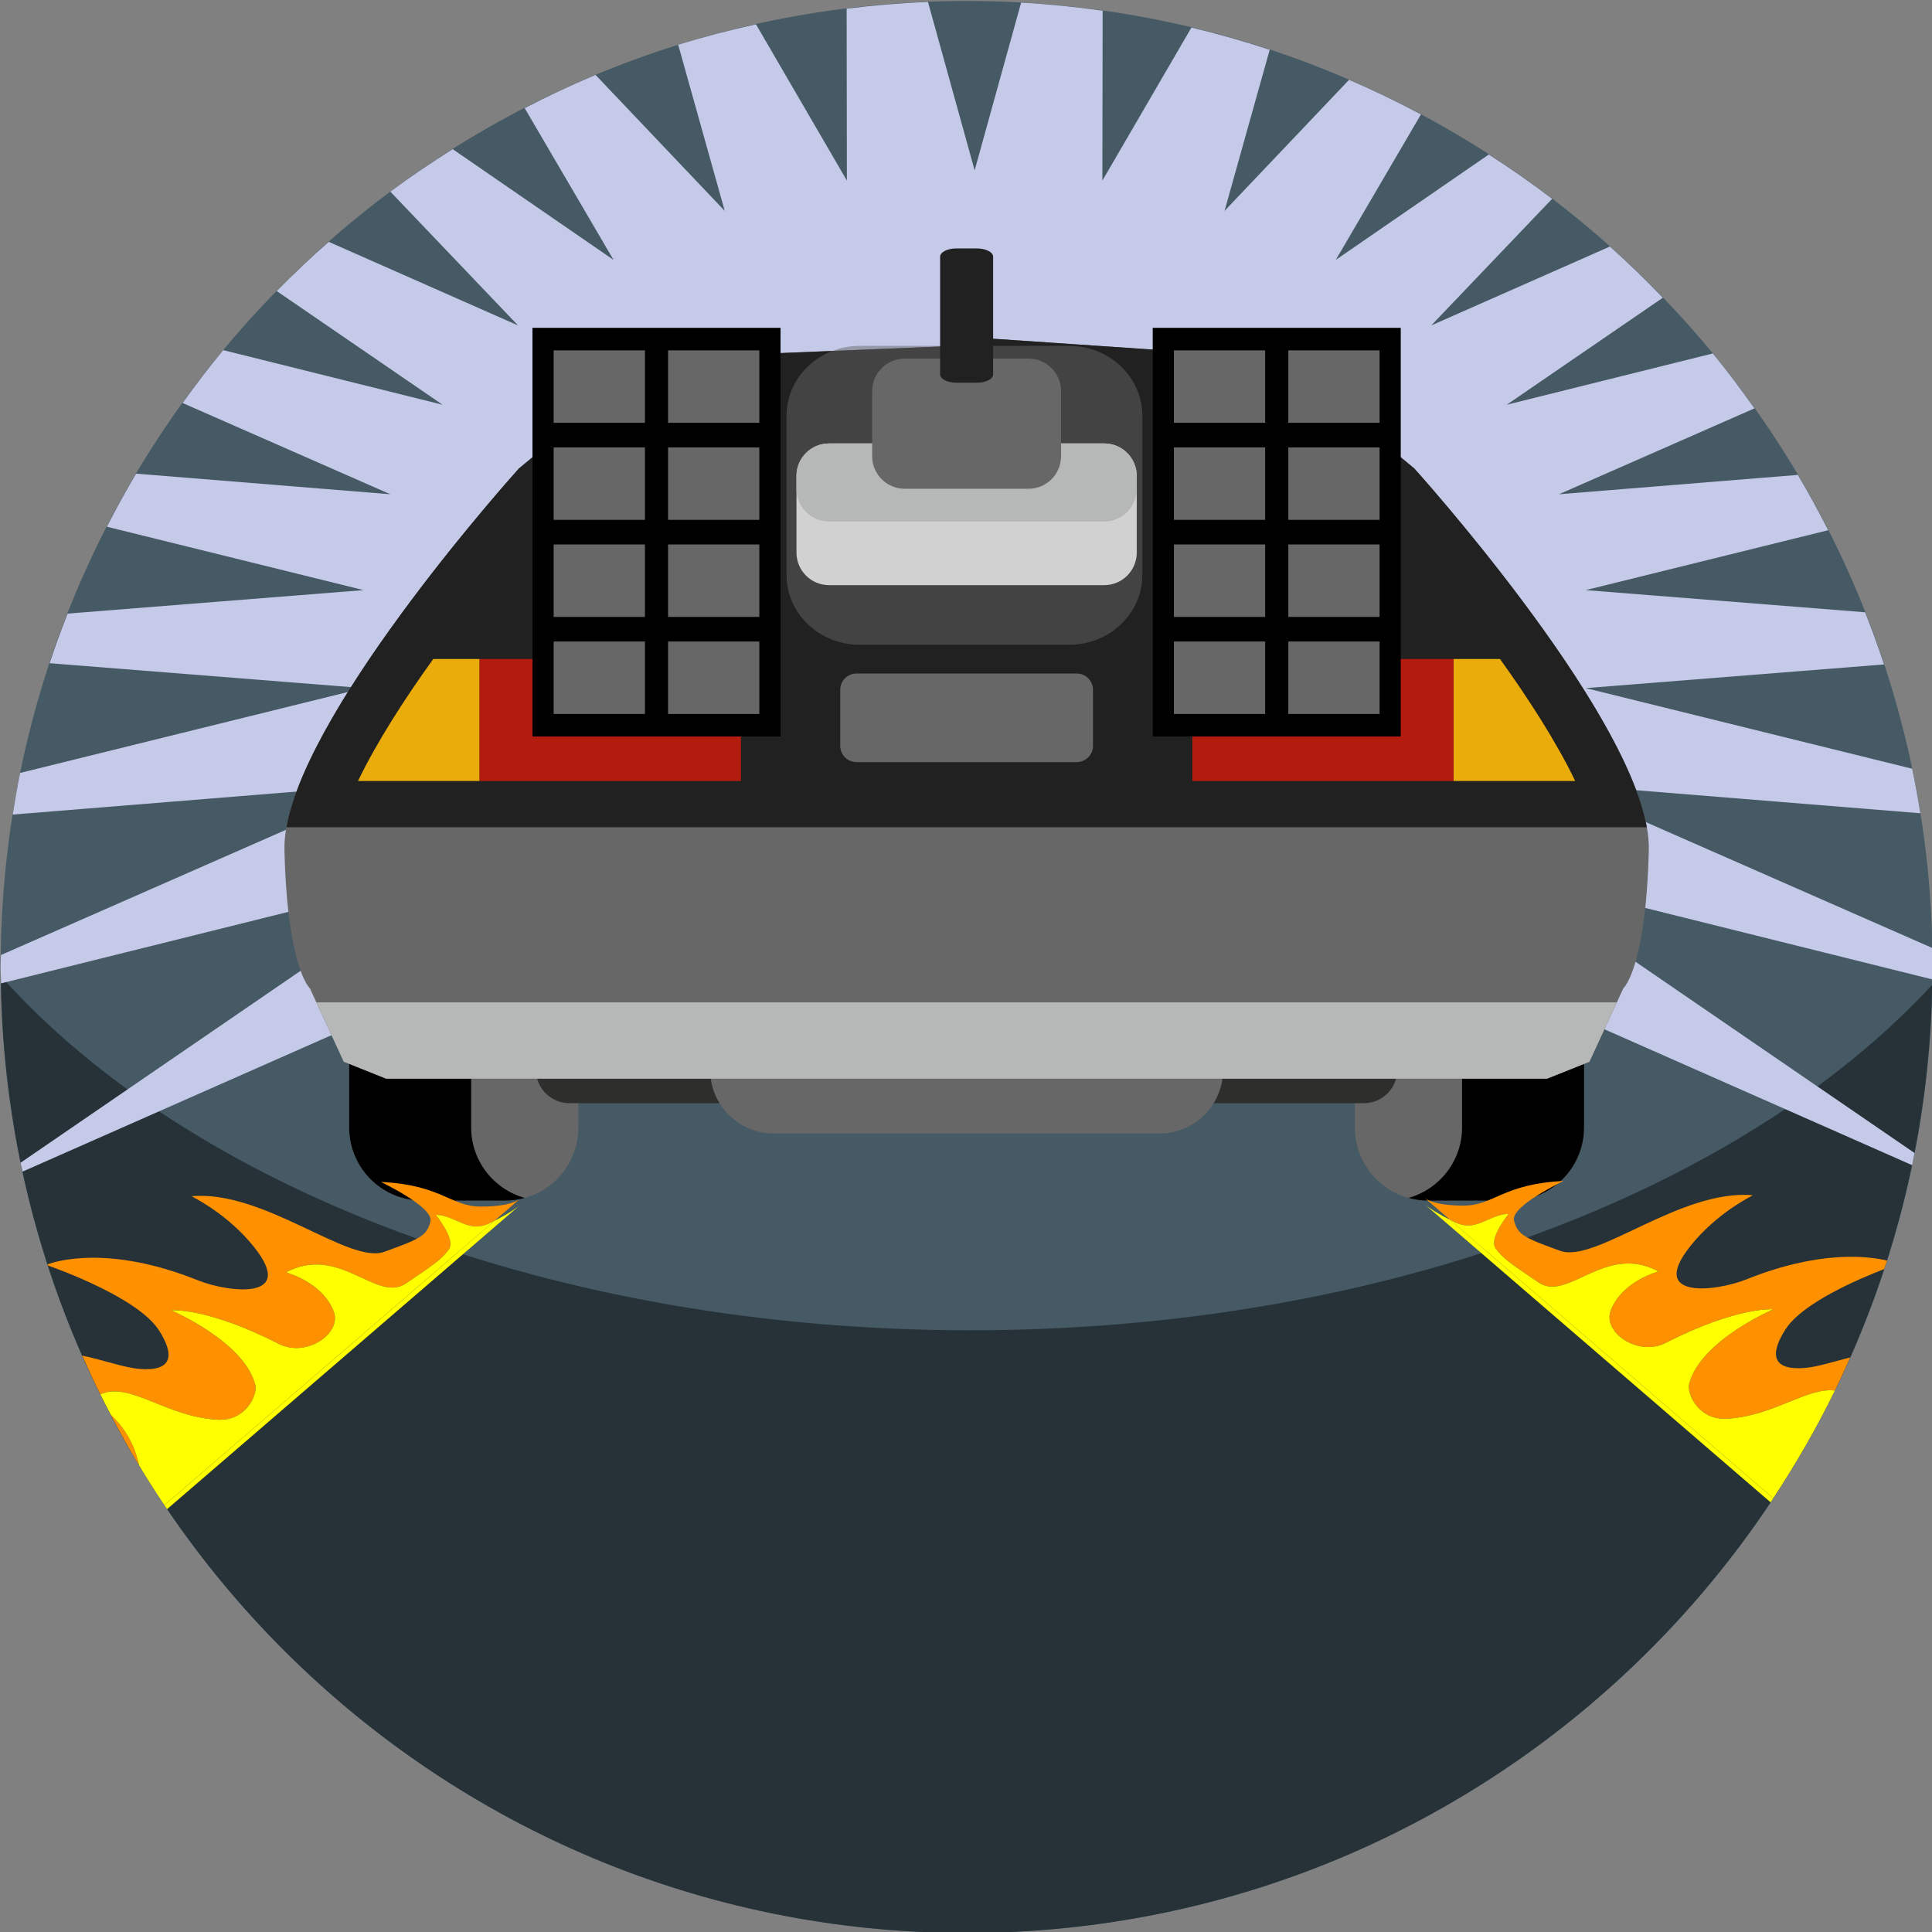<?xml version="1.0" ?><!DOCTYPE svg  PUBLIC '-//W3C//DTD SVG 1.1//EN'  'http://www.w3.org/Graphics/SVG/1.1/DTD/svg11.dtd'><svg height="512px" id="Layer_1" style="enable-background:new 0 0 512 512;" version="1.1" viewBox="0 0 512 512" width="512px" xml:space="preserve" xmlns="http://www.w3.org/2000/svg" xmlns:xlink="http://www.w3.org/1999/xlink"><rect x="0" y="0" width="512" height="512" fill="#808080" stroke="none"/><g><g><path d="M512.166,256.257c0,141.388-114.623,256.003-256.004,256.003    c-141.382,0-255.996-114.615-255.996-256.003c0-141.383,114.613-255.998,255.996-255.998    C397.543,0.259,512.166,114.874,512.166,256.257z" style="fill:#455A64;"/></g><path d="M257.206,352.538c-110.7,0-207.045-37.906-256.979-93.849   c1.313,140.26,115.37,253.57,255.935,253.57c139.794,0,253.354-112.075,255.883-251.276   C461.545,315.658,366.374,352.538,257.206,352.538z" style="fill:#263238;"/><path d="M494.274,162.26l-74.053-5.873l64.266-15.873c-2.534-4.977-5.199-9.875-8.04-14.661l-63.306,5.13   l51.811-22.762c-3.528-4.972-7.178-9.852-11.049-14.55l-54.605,13.589l41.374-28.361c-4.513-4.689-9.174-9.229-14.029-13.565   l-47.354,20.915l32.038-33.561c-5.418-4.142-11.026-8.041-16.773-11.746l-40.557,27.929l22.563-38.547   c-6.202-3.31-12.554-6.374-19.044-9.173l-32.998,34.735l11.963-42.697c-6.792-2.247-13.709-4.211-20.742-5.887l-23.598,40.557   l0.069-45.023c-7.116-1.003-14.313-1.741-21.602-2.145l-12.32,44.457L245.925,0.52c-7.27,0.283-14.452,0.896-21.555,1.778   l0.065,45.562L200.34,6.438c-6.973,1.551-13.862,3.324-20.608,5.432l12.326,44.016l-34.224-36.03   c-6.407,2.669-12.665,5.626-18.793,8.793l23.547,40.223L119.97,39.53c-5.645,3.556-11.179,7.289-16.518,11.263l33.839,35.455   L87.12,64.089c-4.75,4.183-9.354,8.528-13.784,13.045l43.951,30.125L59.163,92.794c-3.765,4.531-7.331,9.22-10.775,14.002   l55.051,24.188l-67.362-5.459c-2.739,4.591-5.302,9.29-7.753,14.062l68.035,16.801l-78.439,6.221   c-1.704,4.332-3.292,8.709-4.763,13.148l83.202,6.602L5.333,204.836c-0.743,3.649-1.383,7.335-1.968,11.035l100.073-8.11   L0.245,253.095c-0.009,1.059-0.079,2.104-0.079,3.162c0,1.458,0.088,2.893,0.107,4.346l117.014-29.118L5.435,308.146   c0.163,0.789,0.372,1.56,0.539,2.345l131.317-57.995l25.297,17.376l29.47,12.985l32.376,8.027l33.854,2.711l33.853-2.711   l32.377-8.027l29.479-12.985l25.292-17.376l127.459,56.295c0.223-1.072,0.413-2.154,0.627-3.227l-108.077-74.081l112.784,28.068   c0.015-1.1,0.084-2.19,0.084-3.296c0-1.694-0.093-3.361-0.13-5.046l-98.895-43.449l95.766,7.762   c-0.636-3.96-1.347-7.897-2.159-11.796l-86.526-21.37l79.066-6.272C497.746,171.415,496.075,166.81,494.274,162.26z" style="fill:#C5CAE9;"/><g><g><g><path d="M153.266,298.787c0,10.715-8.682,19.396-19.396,19.396h-21.94      c-10.715,0-19.396-8.682-19.396-19.396v-25.158c0-10.715,8.682-19.396,19.396-19.396h21.94c10.715,0,19.396,8.681,19.396,19.396      V298.787z" style="fill:#676767;"/><path d="M124.863,298.787v-25.158c0-8.913,6.017-16.406,14.206-18.676c-1.662-0.46-3.398-0.72-5.2-0.72h-21.94      c-10.715,0-19.396,8.681-19.396,19.396v25.158c0,10.715,8.682,19.396,19.396,19.396h21.94c1.801,0,3.538-0.265,5.2-0.725      C130.879,315.185,124.863,307.696,124.863,298.787z"/></g><g><path d="M359.048,298.787c0,10.715,8.69,19.396,19.405,19.396h21.94c10.706,0,19.396-8.682,19.396-19.396      v-25.158c0-10.715-8.69-19.396-19.396-19.396h-21.94c-10.715,0-19.405,8.681-19.405,19.396V298.787z" style="fill:#676767;"/><path d="M387.46,298.787v-25.158c0-8.913-6.017-16.406-14.206-18.676c1.652-0.46,3.398-0.72,5.199-0.72h21.94      c10.706,0,19.396,8.681,19.396,19.396v25.158c0,10.715-8.69,19.396-19.396,19.396h-21.94c-1.801,0-3.547-0.265-5.199-0.725      C381.443,315.185,387.46,307.696,387.46,298.787z"/></g><g><path d="M370.283,283.518c0,4.884-3.965,8.845-8.849,8.845h-41.839c-4.884,0-8.848-3.961-8.848-8.845l0,0      c0-4.893,3.964-8.849,8.848-8.849h41.839C366.318,274.669,370.283,278.625,370.283,283.518L370.283,283.518z" style="fill:#2E2E2C;"/><path d="M201.575,283.509c0,4.884-3.965,8.849-8.849,8.849h-41.838c-4.884,0-8.849-3.965-8.849-8.849l0,0      c0-4.889,3.965-8.849,8.849-8.849h41.838C197.61,274.66,201.575,278.62,201.575,283.509L201.575,283.509z" style="fill:#2E2E2C;"/></g></g><g><path d="M374.813,124.159l-35.189-29.201l-77.103-5.237v1.56l-89.822,3.677l-35.19,29.201     c0,0-62.877,69.619-62.125,101.059c0.743,31.439,6.732,36.685,6.732,36.685l8.979,19.461l11.234,4.494h160.193h6.741h140.731     l11.235-4.494l8.979-19.461c0,0,5.988-5.246,6.74-36.685C437.691,193.778,374.813,124.159,374.813,124.159z" style="fill:#676767;"/><path d="M436.42,219.233c-5.98-33.486-61.606-95.074-61.606-95.074l-35.189-29.201l-77.103-5.237v1.56     l-89.822,3.677l-35.19,29.201c0,0-55.626,61.588-61.605,95.074H436.42z" style="fill:#212121;"/><path d="M302.734,152.353c0,10.227-8.69,18.519-19.396,18.519h-55.506     c-10.715,0-19.396-8.292-19.396-18.519v-42.177c0-10.223,8.682-18.515,19.396-18.515h55.506c10.705,0,19.396,8.292,19.396,18.515     V152.353z" style="opacity:0.5;fill:#676767;"/><path d="M324.137,283.509c0,9.331-7.559,16.894-16.89,16.894H205.085c-9.332,0-16.898-7.563-16.898-16.894     l0,0c0-9.332,7.567-16.895,16.898-16.895h102.162C316.578,266.614,324.137,274.177,324.137,283.509L324.137,283.509z" style="fill:#676767;"/><polygon points="83.842,265.645 91.094,281.363 102.328,285.857 262.521,285.857 269.263,285.857      409.994,285.857 421.229,281.363 428.48,265.645    " style="fill:#B6B8B7;"/><path d="M301.249,146.452c0,4.759-3.854,8.617-8.616,8.617h-72.934c-4.763,0-8.625-3.858-8.625-8.617     v-20.315c0-4.759,3.862-8.617,8.625-8.617h72.934c4.763,0,8.616,3.858,8.616,8.617V146.452z" style="fill:#D1D1D1;"/><path d="M292.633,117.52h-72.934c-4.763,0-8.625,3.858-8.625,8.617v3.454c0,4.759,3.862,8.617,8.625,8.617     h72.934c4.763,0,8.616-3.858,8.616-8.617v-3.454C301.249,121.378,297.396,117.52,292.633,117.52z" style="fill:#B6B8B7;"/><path d="M281.193,120.9c0,4.763-3.853,8.625-8.616,8.625h-32.832c-4.754,0-8.616-3.862-8.616-8.625     v-17.243c0-4.763,3.862-8.625,8.616-8.625h32.832c4.764,0,8.616,3.862,8.616,8.625V120.9z" style="fill:#676767;"/><path d="M263.19,99.229c0,1.212-1.932,2.191-4.317,2.191h-5.423c-2.386,0-4.308-0.979-4.308-2.191V68.031     c0-1.216,1.922-2.191,4.308-2.191h5.423c2.386,0,4.317,0.975,4.317,2.191V99.229z" style="fill:#212121;"/><path d="M289.652,197.659c0,2.377-1.932,4.308-4.309,4.308h-58.355c-2.386,0-4.318-1.931-4.318-4.308     v-14.856c0-2.386,1.932-4.318,4.318-4.318h58.355c2.377,0,4.309,1.932,4.309,4.318V197.659z" style="fill:#676767;"/></g><g><path d="M417.45,206.972c-5.023-10.418-12.367-21.788-19.935-32.331h-12.312v32.331H417.45z" style="fill:#EAAC0B;"/><path d="M114.816,174.642c-7.576,10.543-14.921,21.913-19.944,32.331h32.228v-32.331H114.816z" style="fill:#EAAC0B;"/><rect height="32.331" style="fill:#B31B0E;" width="69.229" x="315.975" y="174.642"/><rect height="32.331" style="fill:#B31B0E;" width="69.256" x="127.101" y="174.642"/></g><g><g><rect height="108.301" width="65.737" x="141.112" y="86.879"/><g><g><g><rect height="19.197" style="fill:#676767;" width="24.197" x="146.72" y="92.85"/><rect height="19.197" style="fill:#676767;" width="24.187" x="177.044" y="92.85"/></g><g><rect height="19.197" style="fill:#676767;" width="24.197" x="146.72" y="118.569"/><rect height="19.197" style="fill:#676767;" width="24.187" x="177.044" y="118.569"/></g><g><rect height="19.202" style="fill:#676767;" width="24.197" x="146.72" y="144.289"/><rect height="19.202" style="fill:#676767;" width="24.187" x="177.044" y="144.289"/></g><g><rect height="19.202" style="fill:#676767;" width="24.197" x="146.72" y="170.008"/><rect height="19.202" style="fill:#676767;" width="24.187" x="177.044" y="170.008"/></g></g></g></g><g><rect height="108.301" width="65.728" x="305.483" y="86.879"/><g><g><g><rect height="19.197" style="fill:#676767;" width="24.178" x="311.101" y="92.85"/><rect height="19.197" style="fill:#676767;" width="24.188" x="341.416" y="92.85"/></g><g><rect height="19.197" style="fill:#676767;" width="24.178" x="311.101" y="118.569"/><rect height="19.197" style="fill:#676767;" width="24.188" x="341.416" y="118.569"/></g><g><rect height="19.202" style="fill:#676767;" width="24.178" x="311.101" y="144.289"/><rect height="19.202" style="fill:#676767;" width="24.188" x="341.416" y="144.289"/></g><g><rect height="19.202" style="fill:#676767;" width="24.178" x="311.101" y="170.008"/><rect height="19.202" style="fill:#676767;" width="24.188" x="341.416" y="170.008"/></g></g></g></g></g></g><g><path d="M462.845,339.042c-8.319,3.334-27.595,5.627-13.542-10.417c6.991-7.98,15.343-11.862,15.231-11.871    c-19.164-1.723-41.68,18.147-51.054,14.735c-9.373-3.408-11.304-4.197-12.246-8.051c-0.934-3.853,13.235-10.473,13.077-10.469    c-16.1,0.799-18.365,6.481-26.359,6.527c-7.985,0.042-10.26-1.908-10.26-1.908l6.587,5.679c0.433,0.218,0.859,0.436,1.342,0.668    c5.637,2.688,8.668-1.964,14.142-2.271c0.139-0.004-5.381,6.519-3.408,9.174c1.969,2.646,3.603,3.784,11.393,9.03    c7.79,5.26,17.623-10.502,31.755-2.939c0.084,0.042-9.521,2.4-12.627,10.325c-2.275,5.817,7.224,12.368,14.54,8.626    c19.024-9.717,28.527-8.904,28.527-8.904s-19.466,8.338-22.307,19.842c-0.613,2.512,2.451,9.568,9.99,9.16    c12.345-0.664,21.347-8.427,28.645-7.466c1.411-2.892,2.739-5.826,4.048-8.778c-4.508,1.146-8.756,2.502-11.838,2.771    c-9.025,0.784-9.471-3.729-5.283-10.246c4.447-6.927,19.159-13.25,26.128-15.938c0.25-0.757,0.52-1.505,0.761-2.262    C494.664,332.794,481.893,331.4,462.845,339.042z" style="fill:#FF9100;"/><path d="M384.279,323.268c-4.628-2.34-6.56-3.979-6.56-3.979l91.522,78.854    c0.241-0.353,0.454-0.72,0.691-1.077L384.279,323.268z" style="fill:#FFFF00;"/><path d="M457.626,375.979c-7.539,0.408-10.604-6.648-9.99-9.16c2.841-11.504,22.307-19.842,22.307-19.842    s-9.503-0.813-28.527,8.904c-7.316,3.742-16.815-2.809-14.54-8.626c3.105-7.925,12.711-10.283,12.627-10.325    c-14.132-7.563-23.965,8.199-31.755,2.939c-7.79-5.246-9.424-6.384-11.393-9.03c-1.973-2.655,3.547-9.178,3.408-9.174    c-5.474,0.307-8.505,4.959-14.142,2.271c-0.482-0.232-0.909-0.45-1.342-0.668l85.654,73.797    c6.025-9.127,11.499-18.653,16.337-28.552C478.973,367.552,469.971,375.314,457.626,375.979z" style="fill:#FFFF00;"/><path d="M29.326,374.896c2.391,4.559,4.875,9.058,7.525,13.454    C35.519,381.944,32.231,377.617,29.326,374.896z" style="fill:#FF9100;"/><path d="M57.682,376.238c7.54,0.408,10.604-6.648,9.986-9.16c-2.836-11.504-22.307-19.842-22.307-19.842    s9.508-0.813,28.528,8.904c7.316,3.742,16.815-2.809,14.54-8.626c-3.101-7.925-12.707-10.283-12.623-10.324    c14.132-7.563,23.965,8.198,31.75,2.938c7.79-5.246,9.424-6.384,11.397-9.03c1.973-2.655-3.552-9.178-3.412-9.173    c5.478,0.306,8.509,4.958,14.141,2.27c0.483-0.231,0.91-0.45,1.347-0.668l6.587-5.678c0,0-2.279,1.949-10.265,1.908    c-7.989-0.047-10.26-5.729-26.355-6.527c-0.163-0.005,14.006,6.615,13.078,10.469c-0.942,3.853-2.874,4.643-12.247,8.05    c-9.378,3.412-31.889-16.458-51.054-14.735c-0.111,0.009,8.236,3.891,15.228,11.871c14.053,16.044-5.218,13.751-13.538,10.418    c-23.709-9.513-37.706-5.037-39.879-4.225c0.033,0.093,0.065,0.186,0.093,0.278c3.12,1.096,23.974,8.672,29.428,17.163    c4.192,6.519,3.747,11.03-5.278,10.246c-3.807-0.33-9.387-2.312-15.032-3.519c1.522,3.463,3.11,6.894,4.782,10.273    C34.302,365.969,43.907,375.495,57.682,376.238z" style="fill:#FF9100;"/><path d="M131.028,323.527l-87.469,75.357c0.242,0.353,0.483,0.705,0.715,1.059l93.313-80.395    C137.588,319.549,135.652,321.188,131.028,323.527z" style="fill:#FFFF00;"/><path d="M115.541,321.926c-0.14-0.005,5.385,6.518,3.412,9.173c-1.973,2.646-3.607,3.784-11.397,9.03    c-7.785,5.26-17.618-10.502-31.75-2.938c-0.083,0.041,9.522,2.399,12.623,10.324c2.275,5.817-7.224,12.368-14.54,8.626    c-19.021-9.717-28.528-8.904-28.528-8.904s19.471,8.338,22.307,19.842c0.618,2.512-2.446,9.568-9.986,9.16    c-13.774-0.743-23.379-10.27-31.104-6.718c0.891,1.806,1.82,3.594,2.749,5.376c2.906,2.721,6.193,7.048,7.525,13.454    c2.154,3.565,4.387,7.08,6.708,10.534l87.469-75.357c-0.437,0.218-0.864,0.437-1.347,0.668    C124.05,326.884,121.019,322.231,115.541,321.926z" style="fill:#FFFF00;"/></g></g></svg>